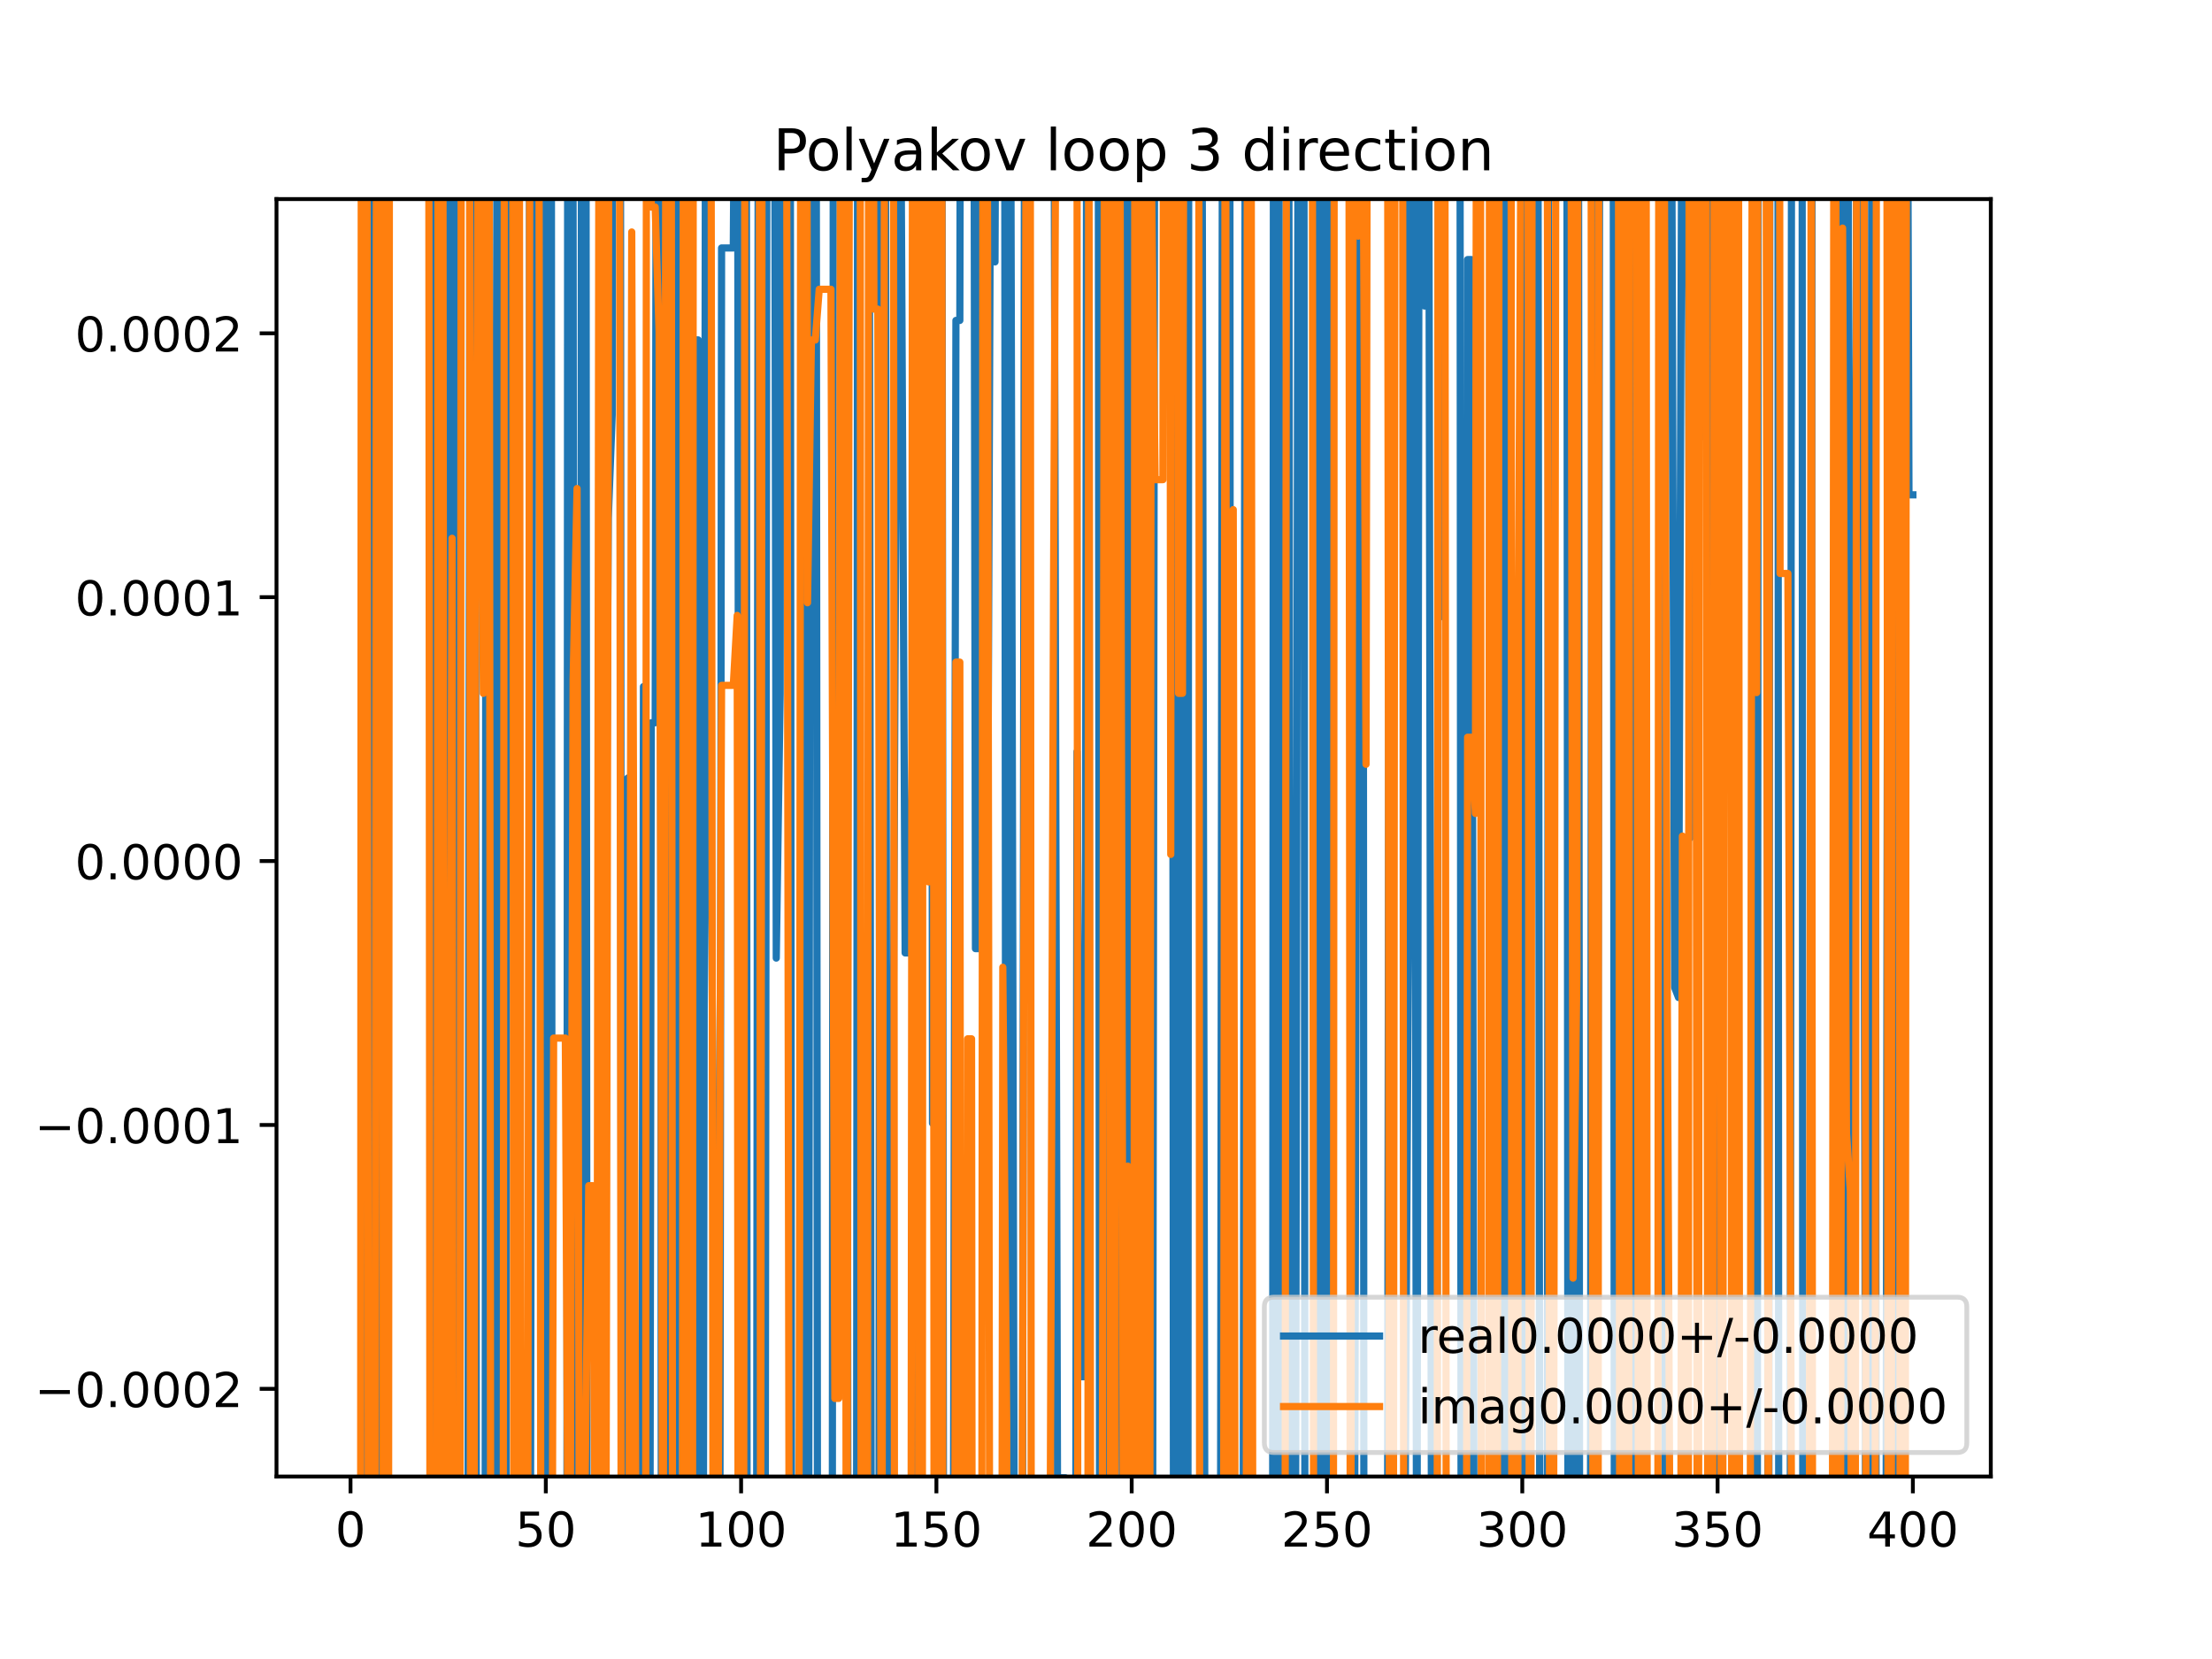 <?xml version="1.0" encoding="utf-8" standalone="no"?>
<!DOCTYPE svg PUBLIC "-//W3C//DTD SVG 1.1//EN"
  "http://www.w3.org/Graphics/SVG/1.1/DTD/svg11.dtd">
<!-- Created with matplotlib (https://matplotlib.org/) -->
<svg height="345.6pt" version="1.1" viewBox="0 0 460.8 345.6" width="460.8pt" xmlns="http://www.w3.org/2000/svg" xmlns:xlink="http://www.w3.org/1999/xlink">
 <defs>
  <style type="text/css">
*{stroke-linecap:butt;stroke-linejoin:round;}
  </style>
 </defs>
 <g id="figure_1">
  <g id="patch_1">
   <path d="M 0 345.6 
L 460.8 345.6 
L 460.8 0 
L 0 0 
z
" style="fill:#ffffff;"/>
  </g>
  <g id="axes_1">
   <g id="patch_2">
    <path d="M 57.6 307.584 
L 414.72 307.584 
L 414.72 41.472 
L 57.6 41.472 
z
" style="fill:#ffffff;"/>
   </g>
   <g id="matplotlib.axis_1">
    <g id="xtick_1">
     <g id="line2d_1">
      <defs>
       <path d="M 0 0 
L 0 3.5 
" id="mcb7c17e2c5" style="stroke:#000000;stroke-width:0.8;"/>
      </defs>
      <g>
       <use style="stroke:#000000;stroke-width:0.8;" x="73.019" xlink:href="#mcb7c17e2c5" y="307.584"/>
      </g>
     </g>
     <g id="text_1">
      <!-- 0 -->
      <defs>
       <path d="M 31.781 66.406 
Q 24.172 66.406 20.328 58.906 
Q 16.5 51.422 16.5 36.375 
Q 16.5 21.391 20.328 13.891 
Q 24.172 6.391 31.781 6.391 
Q 39.453 6.391 43.281 13.891 
Q 47.125 21.391 47.125 36.375 
Q 47.125 51.422 43.281 58.906 
Q 39.453 66.406 31.781 66.406 
z
M 31.781 74.219 
Q 44.047 74.219 50.516 64.516 
Q 56.984 54.828 56.984 36.375 
Q 56.984 17.969 50.516 8.266 
Q 44.047 -1.422 31.781 -1.422 
Q 19.531 -1.422 13.062 8.266 
Q 6.594 17.969 6.594 36.375 
Q 6.594 54.828 13.062 64.516 
Q 19.531 74.219 31.781 74.219 
z
" id="DejaVuSans-48"/>
      </defs>
      <g transform="translate(69.838 322.182)scale(0.1 -0.1)">
       <use xlink:href="#DejaVuSans-48"/>
      </g>
     </g>
    </g>
    <g id="xtick_2">
     <g id="line2d_2">
      <g>
       <use style="stroke:#000000;stroke-width:0.8;" x="113.703" xlink:href="#mcb7c17e2c5" y="307.584"/>
      </g>
     </g>
     <g id="text_2">
      <!-- 50 -->
      <defs>
       <path d="M 10.797 72.906 
L 49.516 72.906 
L 49.516 64.594 
L 19.828 64.594 
L 19.828 46.734 
Q 21.969 47.469 24.109 47.828 
Q 26.266 48.188 28.422 48.188 
Q 40.625 48.188 47.75 41.5 
Q 54.891 34.812 54.891 23.391 
Q 54.891 11.625 47.562 5.094 
Q 40.234 -1.422 26.906 -1.422 
Q 22.312 -1.422 17.547 -0.641 
Q 12.797 0.141 7.719 1.703 
L 7.719 11.625 
Q 12.109 9.234 16.797 8.062 
Q 21.484 6.891 26.703 6.891 
Q 35.156 6.891 40.078 11.328 
Q 45.016 15.766 45.016 23.391 
Q 45.016 31 40.078 35.438 
Q 35.156 39.891 26.703 39.891 
Q 22.75 39.891 18.812 39.016 
Q 14.891 38.141 10.797 36.281 
z
" id="DejaVuSans-53"/>
      </defs>
      <g transform="translate(107.34 322.182)scale(0.1 -0.1)">
       <use xlink:href="#DejaVuSans-53"/>
       <use x="63.623" xlink:href="#DejaVuSans-48"/>
      </g>
     </g>
    </g>
    <g id="xtick_3">
     <g id="line2d_3">
      <g>
       <use style="stroke:#000000;stroke-width:0.8;" x="154.386" xlink:href="#mcb7c17e2c5" y="307.584"/>
      </g>
     </g>
     <g id="text_3">
      <!-- 100 -->
      <defs>
       <path d="M 12.406 8.297 
L 28.516 8.297 
L 28.516 63.922 
L 10.984 60.406 
L 10.984 69.391 
L 28.422 72.906 
L 38.281 72.906 
L 38.281 8.297 
L 54.391 8.297 
L 54.391 0 
L 12.406 0 
z
" id="DejaVuSans-49"/>
      </defs>
      <g transform="translate(144.842 322.182)scale(0.1 -0.1)">
       <use xlink:href="#DejaVuSans-49"/>
       <use x="63.623" xlink:href="#DejaVuSans-48"/>
       <use x="127.246" xlink:href="#DejaVuSans-48"/>
      </g>
     </g>
    </g>
    <g id="xtick_4">
     <g id="line2d_4">
      <g>
       <use style="stroke:#000000;stroke-width:0.8;" x="195.07" xlink:href="#mcb7c17e2c5" y="307.584"/>
      </g>
     </g>
     <g id="text_4">
      <!-- 150 -->
      <g transform="translate(185.526 322.182)scale(0.1 -0.1)">
       <use xlink:href="#DejaVuSans-49"/>
       <use x="63.623" xlink:href="#DejaVuSans-53"/>
       <use x="127.246" xlink:href="#DejaVuSans-48"/>
      </g>
     </g>
    </g>
    <g id="xtick_5">
     <g id="line2d_5">
      <g>
       <use style="stroke:#000000;stroke-width:0.8;" x="235.753" xlink:href="#mcb7c17e2c5" y="307.584"/>
      </g>
     </g>
     <g id="text_5">
      <!-- 200 -->
      <defs>
       <path d="M 19.188 8.297 
L 53.609 8.297 
L 53.609 0 
L 7.328 0 
L 7.328 8.297 
Q 12.938 14.109 22.625 23.891 
Q 32.328 33.688 34.812 36.531 
Q 39.547 41.844 41.422 45.531 
Q 43.312 49.219 43.312 52.781 
Q 43.312 58.594 39.234 62.25 
Q 35.156 65.922 28.609 65.922 
Q 23.969 65.922 18.812 64.312 
Q 13.672 62.703 7.812 59.422 
L 7.812 69.391 
Q 13.766 71.781 18.938 73 
Q 24.125 74.219 28.422 74.219 
Q 39.75 74.219 46.484 68.547 
Q 53.219 62.891 53.219 53.422 
Q 53.219 48.922 51.531 44.891 
Q 49.859 40.875 45.406 35.406 
Q 44.188 33.984 37.641 27.219 
Q 31.109 20.453 19.188 8.297 
z
" id="DejaVuSans-50"/>
      </defs>
      <g transform="translate(226.209 322.182)scale(0.1 -0.1)">
       <use xlink:href="#DejaVuSans-50"/>
       <use x="63.623" xlink:href="#DejaVuSans-48"/>
       <use x="127.246" xlink:href="#DejaVuSans-48"/>
      </g>
     </g>
    </g>
    <g id="xtick_6">
     <g id="line2d_6">
      <g>
       <use style="stroke:#000000;stroke-width:0.8;" x="276.437" xlink:href="#mcb7c17e2c5" y="307.584"/>
      </g>
     </g>
     <g id="text_6">
      <!-- 250 -->
      <g transform="translate(266.893 322.182)scale(0.1 -0.1)">
       <use xlink:href="#DejaVuSans-50"/>
       <use x="63.623" xlink:href="#DejaVuSans-53"/>
       <use x="127.246" xlink:href="#DejaVuSans-48"/>
      </g>
     </g>
    </g>
    <g id="xtick_7">
     <g id="line2d_7">
      <g>
       <use style="stroke:#000000;stroke-width:0.8;" x="317.12" xlink:href="#mcb7c17e2c5" y="307.584"/>
      </g>
     </g>
     <g id="text_7">
      <!-- 300 -->
      <defs>
       <path d="M 40.578 39.312 
Q 47.656 37.797 51.625 33 
Q 55.609 28.219 55.609 21.188 
Q 55.609 10.406 48.188 4.484 
Q 40.766 -1.422 27.094 -1.422 
Q 22.516 -1.422 17.656 -0.516 
Q 12.797 0.391 7.625 2.203 
L 7.625 11.719 
Q 11.719 9.328 16.594 8.109 
Q 21.484 6.891 26.812 6.891 
Q 36.078 6.891 40.938 10.547 
Q 45.797 14.203 45.797 21.188 
Q 45.797 27.641 41.281 31.266 
Q 36.766 34.906 28.719 34.906 
L 20.219 34.906 
L 20.219 43.016 
L 29.109 43.016 
Q 36.375 43.016 40.234 45.922 
Q 44.094 48.828 44.094 54.297 
Q 44.094 59.906 40.109 62.906 
Q 36.141 65.922 28.719 65.922 
Q 24.656 65.922 20.016 65.031 
Q 15.375 64.156 9.812 62.312 
L 9.812 71.094 
Q 15.438 72.656 20.344 73.438 
Q 25.25 74.219 29.594 74.219 
Q 40.828 74.219 47.359 69.109 
Q 53.906 64.016 53.906 55.328 
Q 53.906 49.266 50.438 45.094 
Q 46.969 40.922 40.578 39.312 
z
" id="DejaVuSans-51"/>
      </defs>
      <g transform="translate(307.576 322.182)scale(0.1 -0.1)">
       <use xlink:href="#DejaVuSans-51"/>
       <use x="63.623" xlink:href="#DejaVuSans-48"/>
       <use x="127.246" xlink:href="#DejaVuSans-48"/>
      </g>
     </g>
    </g>
    <g id="xtick_8">
     <g id="line2d_8">
      <g>
       <use style="stroke:#000000;stroke-width:0.8;" x="357.804" xlink:href="#mcb7c17e2c5" y="307.584"/>
      </g>
     </g>
     <g id="text_8">
      <!-- 350 -->
      <g transform="translate(348.26 322.182)scale(0.1 -0.1)">
       <use xlink:href="#DejaVuSans-51"/>
       <use x="63.623" xlink:href="#DejaVuSans-53"/>
       <use x="127.246" xlink:href="#DejaVuSans-48"/>
      </g>
     </g>
    </g>
    <g id="xtick_9">
     <g id="line2d_9">
      <g>
       <use style="stroke:#000000;stroke-width:0.8;" x="398.487" xlink:href="#mcb7c17e2c5" y="307.584"/>
      </g>
     </g>
     <g id="text_9">
      <!-- 400 -->
      <defs>
       <path d="M 37.797 64.312 
L 12.891 25.391 
L 37.797 25.391 
z
M 35.203 72.906 
L 47.609 72.906 
L 47.609 25.391 
L 58.016 25.391 
L 58.016 17.188 
L 47.609 17.188 
L 47.609 0 
L 37.797 0 
L 37.797 17.188 
L 4.891 17.188 
L 4.891 26.703 
z
" id="DejaVuSans-52"/>
      </defs>
      <g transform="translate(388.944 322.182)scale(0.1 -0.1)">
       <use xlink:href="#DejaVuSans-52"/>
       <use x="63.623" xlink:href="#DejaVuSans-48"/>
       <use x="127.246" xlink:href="#DejaVuSans-48"/>
      </g>
     </g>
    </g>
   </g>
   <g id="matplotlib.axis_2">
    <g id="ytick_1">
     <g id="line2d_10">
      <defs>
       <path d="M 0 0 
L -3.5 0 
" id="m28ebd7d893" style="stroke:#000000;stroke-width:0.8;"/>
      </defs>
      <g>
       <use style="stroke:#000000;stroke-width:0.8;" x="57.6" xlink:href="#m28ebd7d893" y="289.321"/>
      </g>
     </g>
     <g id="text_10">
      <!-- −0.0002 -->
      <defs>
       <path d="M 10.594 35.5 
L 73.188 35.5 
L 73.188 27.203 
L 10.594 27.203 
z
" id="DejaVuSans-8722"/>
       <path d="M 10.688 12.406 
L 21 12.406 
L 21 0 
L 10.688 0 
z
" id="DejaVuSans-46"/>
      </defs>
      <g transform="translate(7.23 293.12)scale(0.1 -0.1)">
       <use xlink:href="#DejaVuSans-8722"/>
       <use x="83.789" xlink:href="#DejaVuSans-48"/>
       <use x="147.412" xlink:href="#DejaVuSans-46"/>
       <use x="179.199" xlink:href="#DejaVuSans-48"/>
       <use x="242.822" xlink:href="#DejaVuSans-48"/>
       <use x="306.445" xlink:href="#DejaVuSans-48"/>
       <use x="370.068" xlink:href="#DejaVuSans-50"/>
      </g>
     </g>
    </g>
    <g id="ytick_2">
     <g id="line2d_11">
      <g>
       <use style="stroke:#000000;stroke-width:0.8;" x="57.6" xlink:href="#m28ebd7d893" y="234.348"/>
      </g>
     </g>
     <g id="text_11">
      <!-- −0.0001 -->
      <g transform="translate(7.23 238.147)scale(0.1 -0.1)">
       <use xlink:href="#DejaVuSans-8722"/>
       <use x="83.789" xlink:href="#DejaVuSans-48"/>
       <use x="147.412" xlink:href="#DejaVuSans-46"/>
       <use x="179.199" xlink:href="#DejaVuSans-48"/>
       <use x="242.822" xlink:href="#DejaVuSans-48"/>
       <use x="306.445" xlink:href="#DejaVuSans-48"/>
       <use x="370.068" xlink:href="#DejaVuSans-49"/>
      </g>
     </g>
    </g>
    <g id="ytick_3">
     <g id="line2d_12">
      <g>
       <use style="stroke:#000000;stroke-width:0.8;" x="57.6" xlink:href="#m28ebd7d893" y="179.375"/>
      </g>
     </g>
     <g id="text_12">
      <!-- 0.0000 -->
      <g transform="translate(15.609 183.174)scale(0.1 -0.1)">
       <use xlink:href="#DejaVuSans-48"/>
       <use x="63.623" xlink:href="#DejaVuSans-46"/>
       <use x="95.41" xlink:href="#DejaVuSans-48"/>
       <use x="159.033" xlink:href="#DejaVuSans-48"/>
       <use x="222.656" xlink:href="#DejaVuSans-48"/>
       <use x="286.279" xlink:href="#DejaVuSans-48"/>
      </g>
     </g>
    </g>
    <g id="ytick_4">
     <g id="line2d_13">
      <g>
       <use style="stroke:#000000;stroke-width:0.8;" x="57.6" xlink:href="#m28ebd7d893" y="124.402"/>
      </g>
     </g>
     <g id="text_13">
      <!-- 0.0001 -->
      <g transform="translate(15.609 128.201)scale(0.1 -0.1)">
       <use xlink:href="#DejaVuSans-48"/>
       <use x="63.623" xlink:href="#DejaVuSans-46"/>
       <use x="95.41" xlink:href="#DejaVuSans-48"/>
       <use x="159.033" xlink:href="#DejaVuSans-48"/>
       <use x="222.656" xlink:href="#DejaVuSans-48"/>
       <use x="286.279" xlink:href="#DejaVuSans-49"/>
      </g>
     </g>
    </g>
    <g id="ytick_5">
     <g id="line2d_14">
      <g>
       <use style="stroke:#000000;stroke-width:0.8;" x="57.6" xlink:href="#m28ebd7d893" y="69.429"/>
      </g>
     </g>
     <g id="text_14">
      <!-- 0.0002 -->
      <g transform="translate(15.609 73.228)scale(0.1 -0.1)">
       <use xlink:href="#DejaVuSans-48"/>
       <use x="63.623" xlink:href="#DejaVuSans-46"/>
       <use x="95.41" xlink:href="#DejaVuSans-48"/>
       <use x="159.033" xlink:href="#DejaVuSans-48"/>
       <use x="222.656" xlink:href="#DejaVuSans-48"/>
       <use x="286.279" xlink:href="#DejaVuSans-50"/>
      </g>
     </g>
    </g>
   </g>
   <g id="line2d_15">
    <path clip-path="url(#paee87c730c)" d="M 75.273 346.6 
L 75.46 82.138 
L 75.7 -1 
M 76.471 -1 
L 76.816 346.6 
M 77.194 346.6 
L 77.33 -1 
M 79.129 -1 
L 79.324 346.6 
M 89.82 346.6 
L 90.106 14.632 
L 90.36 346.6 
M 91.7 346.6 
L 91.733 315.006 
L 92.547 272.577 
L 93.361 272.577 
L 93.563 -1 
M 94.748 -1 
L 94.989 346.6 
M 97.448 346.6 
L 97.949 -1 
M 98.849 -1 
L 99.057 68.579 
L 99.244 346.6 
M 101.052 346.6 
L 101.27 -1 
M 101.869 -1 
L 102.224 346.6 
M 102.688 346.6 
L 103.125 247.68 
L 103.564 -1 
M 104.06 -1 
L 104.26 346.6 
M 105.42 346.6 
L 105.566 159.756 
L 105.994 -1 
M 106.907 -1 
L 107.193 77.86 
L 108.007 33.619 
L 108.108 -1 
M 110.272 -1 
L 110.446 346.6 
M 110.456 346.6 
L 111.109 -1 
M 113.106 -1 
L 113.547 346.6 
M 113.79 346.6 
L 114.038 -1 
M 114.852 -1 
L 115.026 346.6 
M 118.088 346.6 
L 118.27 -1 
M 119.328 -1 
L 119.398 55.633 
L 119.642 346.6 
M 120.788 346.6 
L 121.159 -1 
M 122.066 -1 
L 122.297 346.6 
M 125.597 346.6 
L 125.908 249.486 
L 126.721 107.963 
L 127.535 86.424 
L 127.662 -1 
M 129.246 -1 
L 129.466 346.6 
M 130.638 346.6 
L 130.79 162.073 
L 131.603 176.829 
L 131.984 346.6 
M 133.627 346.6 
L 134.044 143.026 
L 134.353 346.6 
M 135.37 346.6 
L 135.672 150.565 
L 136.485 150.565 
L 136.734 -1 
M 137.539 -1 
L 137.782 346.6 
M 138.598 346.6 
L 138.926 24.85 
L 139.74 24.85 
L 140.2 346.6 
M 140.744 346.6 
L 141.011 -1 
M 142.477 -1 
L 142.699 346.6 
M 144.338 346.6 
L 144.622 70.809 
L 145.436 70.809 
L 145.932 346.6 
M 146.498 346.6 
L 146.988 -1 
M 147.271 -1 
L 147.877 153.822 
L 148.69 242.908 
L 148.88 346.6 
M 149.94 346.6 
L 150.318 51.656 
L 152.759 51.656 
L 153.112 -1 
M 153.647 -1 
L 154.025 346.6 
M 154.6 346.6 
L 154.824 -1 
M 155.477 -1 
L 155.642 346.6 
M 157.588 346.6 
L 157.976 -1 
M 158.845 -1 
L 159.169 346.6 
M 159.388 346.6 
L 159.781 -1 
M 161.36 -1 
L 161.709 199.589 
L 162.523 144.533 
L 162.657 -1 
M 164.621 -1 
L 164.902 346.6 
M 166.862 346.6 
L 167.16 -1 
M 167.678 -1 
L 168.01 346.6 
M 168.446 346.6 
L 168.808 -1 
M 170.025 -1 
L 170.313 346.6 
M 173.374 346.6 
L 173.602 -1 
M 176.358 -1 
L 176.65 346.6 
M 178.422 346.6 
L 178.669 -1 
M 181.048 -1 
L 181.52 346.6 
M 183.109 346.6 
L 183.31 -1 
M 184.441 -1 
L 184.822 346.6 
M 185.931 346.6 
L 186.119 211.583 
L 186.933 37.403 
L 187.747 37.403 
L 188.56 198.51 
L 189.374 198.51 
L 190.188 149.464 
L 190.422 346.6 
M 191.36 346.6 
L 191.616 -1 
M 194.005 -1 
L 194.256 233.993 
L 195.079 -1 
M 196.21 -1 
L 196.574 346.6 
M 198.564 346.6 
L 199.138 66.752 
L 199.952 66.752 
L 200.093 -1 
M 202.88 -1 
L 203.206 197.617 
L 204.02 197.617 
L 204.284 -1 
M 205.374 -1 
L 205.647 207.564 
L 206.458 -1 
M 206.473 -1 
L 207.275 54.559 
L 207.497 -1 
M 209.286 -1 
L 209.574 346.6 
M 209.988 346.6 
L 210.529 6.101 
L 211.333 346.6 
M 212.976 346.6 
L 213.452 -1 
M 219.536 -1 
L 220.293 307.853 
L 221.921 307.853 
L 222.011 346.6 
M 224.054 346.6 
L 224.362 156.584 
L 225.175 286.807 
L 225.989 286.807 
L 226.39 -1 
M 228.775 -1 
L 229.086 346.6 
M 230.203 346.6 
L 230.618 -1 
M 232.12 -1 
L 232.498 141.766 
L 233.312 141.766 
L 233.868 346.6 
M 234.198 346.6 
L 234.461 -1 
M 235.488 -1 
L 235.753 303.527 
L 236.567 149.612 
L 236.874 -1 
M 237.642 -1 
L 238.009 346.6 
M 240.088 346.6 
L 240.551 -1 
M 244.224 -1 
L 244.471 346.6 
M 245.102 346.6 
L 245.517 5.808 
L 246.331 5.808 
L 246.634 346.6 
M 247.455 346.6 
L 247.643 -1 
M 250.387 -1 
L 250.399 8.045 
L 251.041 346.6 
M 254.231 346.6 
L 254.674 -1 
M 256.188 -1 
L 256.391 346.6 
M 258.941 346.6 
L 259.422 -1 
M 260.516 -1 
L 260.737 346.6 
M 265.103 346.6 
L 265.29 -1 
M 266.445 -1 
L 266.639 346.6 
M 267.579 346.6 
L 268.104 -1 
M 268.456 -1 
L 268.874 346.6 
M 269.781 346.6 
L 269.927 302.938 
L 270.439 -1 
M 271.624 -1 
L 271.847 346.6 
M 274.135 346.6 
L 274.472 -1 
M 275.12 -1 
L 275.431 346.6 
M 275.772 346.6 
L 276.012 -1 
M 276.885 -1 
L 277.139 346.6 
M 277.387 346.6 
L 277.696 -1 
M 281.652 -1 
L 282.131 346.6 
M 282.134 346.6 
L 282.986 -1 
M 283.948 -1 
L 284.133 346.6 
M 289.024 346.6 
L 289.455 29 
L 290.269 29 
L 290.334 -1 
M 292.324 -1 
L 292.71 314.355 
L 293.524 175.042 
L 293.991 -1 
M 294.551 -1 
L 295.121 346.6 
M 295.176 346.6 
L 295.653 -1 
M 296.598 -1 
L 296.778 63.754 
L 297.566 -1 
M 297.596 -1 
L 298.246 346.6 
M 299.309 346.6 
L 299.675 -1 
M 300.622 -1 
L 300.847 128.624 
L 300.972 -1 
M 304.138 -1 
L 304.39 346.6 
M 305.495 346.6 
L 305.729 54.073 
L 306.543 54.073 
L 307.109 346.6 
M 310.416 346.6 
L 310.611 32.833 
L 310.955 346.6 
M 312.634 346.6 
L 312.974 -1 
M 313.918 -1 
L 314.147 346.6 
M 316.602 346.6 
L 317.12 25.373 
L 317.792 346.6 
M 318.104 346.6 
L 318.748 90.292 
L 319.561 6.636 
L 320.375 6.636 
L 320.783 346.6 
M 322.311 346.6 
L 322.628 -1 
M 326.405 -1 
L 326.648 346.6 
M 327.992 346.6 
L 328.222 -1 
M 328.823 -1 
L 329.071 346.6 
M 331.295 346.6 
L 331.663 -1 
M 331.921 -1 
L 332.476 346.6 
M 332.691 346.6 
L 333.284 -1 
M 336.051 -1 
L 336.315 346.6 
M 337.055 346.6 
L 337.378 -1 
M 339.566 -1 
L 339.866 346.6 
M 341.121 346.6 
L 341.352 -1 
M 341.809 -1 
L 342.168 346.6 
M 346.838 346.6 
L 346.985 -1 
M 348.167 -1 
L 348.853 205.699 
L 349.667 207.8 
L 350.436 -1 
M 351.508 -1 
L 352.108 174.534 
L 352.591 -1 
M 355.183 -1 
L 355.363 91.297 
L 355.662 -1 
M 356.278 -1 
L 356.5 346.6 
M 358.204 346.6 
L 358.605 -1 
M 360.721 -1 
L 360.929 346.6 
M 364.736 346.6 
L 365.127 47.641 
L 365.597 346.6 
M 366.072 346.6 
L 366.281 -1 
M 368.077 -1 
L 368.303 346.6 
M 368.466 346.6 
L 368.709 -1 
M 370.372 -1 
L 370.552 346.6 
M 372.917 346.6 
L 373.229 -1 
M 375.409 -1 
L 375.565 346.6 
M 377.072 346.6 
L 377.332 201.25 
L 377.517 -1 
M 382.129 -1 
L 382.214 54.334 
L 382.317 -1 
M 383.322 -1 
L 383.592 346.6 
M 384.11 346.6 
L 384.4 -1 
M 384.994 -1 
L 385.38 346.6 
M 385.696 346.6 
L 386.282 140.234 
L 386.981 -1 
M 387.959 -1 
L 388.693 346.6 
M 389.553 346.6 
L 389.938 -1 
M 390.605 -1 
L 390.843 346.6 
M 392.872 346.6 
L 393.385 -1 
M 394.771 -1 
L 394.995 346.6 
M 395.492 346.6 
L 395.736 -1 
M 397.347 -1 
L 397.674 103.089 
L 398.487 103.089 
L 398.487 103.089 
" style="fill:none;stroke:#1f77b4;stroke-linecap:square;stroke-width:1.5;"/>
   </g>
   <g id="line2d_16">
    <path clip-path="url(#paee87c730c)" d="M 75.119 346.6 
L 75.268 -1 
M 76.434 -1 
L 76.749 346.6 
M 78.091 346.6 
L 78.455 -1 
M 79.593 -1 
L 79.78 346.6 
M 80.934 346.6 
L 81.131 -1 
M 89.307 -1 
L 89.586 346.6 
M 91.017 346.6 
L 91.282 -1 
M 92.249 -1 
L 92.547 339.803 
L 93.361 339.803 
L 94.174 112.139 
L 94.401 346.6 
M 95.804 346.6 
L 96.099 -1 
M 97.813 -1 
L 98.032 346.6 
M 98.736 346.6 
L 99.057 128.413 
L 99.8 -1 
M 99.933 -1 
L 100.684 144.442 
L 100.895 -1 
M 101.896 -1 
L 102.23 346.6 
M 104.818 346.6 
L 105.074 -1 
M 106.82 -1 
L 107.042 346.6 
M 107.462 346.6 
L 107.855 -1 
M 108.165 -1 
L 108.575 346.6 
M 109.908 346.6 
L 110.393 -1 
M 112.255 -1 
L 112.688 346.6 
M 115.007 346.6 
L 115.33 216.255 
L 117.771 216.255 
L 118.419 346.6 
M 118.699 346.6 
L 119.398 141.488 
L 120.212 101.773 
L 120.713 346.6 
M 121.692 346.6 
L 121.839 312.813 
L 122.653 247.002 
L 123.467 247.002 
L 124.116 346.6 
M 124.315 346.6 
L 124.794 -1 
M 125.346 -1 
L 125.749 346.6 
M 126.192 346.6 
L 126.879 -1 
M 129.035 -1 
L 129.421 346.6 
M 130.963 346.6 
L 131.603 48.328 
L 132.417 308.199 
L 133.231 308.199 
L 133.262 346.6 
M 134.502 346.6 
L 134.667 -1 
M 135.591 -1 
L 135.672 43.132 
L 136.485 43.132 
L 137.299 69.053 
L 138.08 346.6 
M 138.133 346.6 
L 138.746 -1 
M 139.825 -1 
L 140.114 346.6 
M 141.351 346.6 
L 141.367 336.032 
L 142.181 336.032 
L 142.357 -1 
M 143.39 -1 
L 143.502 346.6 
M 144.257 346.6 
L 144.423 -1 
M 148.103 -1 
L 148.565 346.6 
M 149.47 346.6 
L 149.504 342.456 
L 150.318 142.779 
L 152.759 142.779 
L 153.572 128.209 
L 153.775 346.6 
M 154.908 346.6 
L 155.182 -1 
M 158.161 -1 
L 158.454 344.393 
L 158.774 -1 
M 163.835 -1 
L 164.42 346.6 
M 166.365 346.6 
L 166.591 252.382 
L 166.811 -1 
M 168.092 -1 
L 168.219 125.559 
L 169.032 70.831 
L 169.846 70.831 
L 170.66 60.261 
L 173.101 60.261 
L 173.914 291.317 
L 174.728 291.317 
L 175.097 -1 
M 175.919 -1 
L 176.291 346.6 
M 176.445 346.6 
L 176.966 -1 
M 179.191 -1 
L 179.398 346.6 
M 180.693 346.6 
L 180.956 -1 
M 181.929 -1 
L 182.051 64.392 
L 182.865 64.392 
L 183.624 346.6 
M 183.713 346.6 
L 184.3 -1 
M 186.122 -1 
L 186.349 346.6 
M 189.778 346.6 
L 190.114 -1 
M 191.171 -1 
L 191.386 346.6 
M 192.136 346.6 
L 192.296 -1 
M 193.276 -1 
L 193.442 183.718 
L 193.744 -1 
M 194.413 -1 
L 194.588 346.6 
M 195.496 346.6 
L 195.651 -1 
M 196.196 -1 
L 196.403 346.6 
M 198.896 346.6 
L 199.138 137.935 
L 199.952 137.935 
L 200.154 346.6 
M 201.44 346.6 
L 201.579 216.405 
L 202.393 216.405 
L 202.527 346.6 
M 204.518 346.6 
L 204.782 -1 
M 205.648 -1 
L 206.185 346.6 
M 208.713 346.6 
L 208.902 201.501 
L 209.716 296.299 
L 209.764 346.6 
M 211.307 346.6 
L 211.343 309.981 
L 212.97 309.981 
L 213.784 13.943 
L 214.057 -1 
M 214.617 -1 
L 214.837 346.6 
M 217.824 346.6 
L 217.852 313.586 
L 218.614 346.6 
M 218.674 346.6 
L 219.48 120.515 
L 220.056 -1 
M 224.228 -1 
L 224.362 9.378 
L 224.526 346.6 
M 226.627 346.6 
L 226.793 -1 
M 226.826 -1 
L 227.213 346.6 
M 229.601 346.6 
L 230.092 -1 
M 231.182 -1 
L 231.33 346.6 
M 232.272 346.6 
L 232.498 25.157 
L 233.312 25.157 
L 234.069 346.6 
M 234.278 346.6 
L 234.939 242.923 
L 235.03 346.6 
M 236.217 346.6 
L 236.412 -1 
M 236.696 -1 
L 236.858 346.6 
M 237.851 346.6 
L 237.997 -1 
M 238.488 -1 
L 238.705 346.6 
M 239.503 346.6 
L 239.822 33.643 
L 240.635 99.923 
L 242.263 99.923 
L 242.39 -1 
M 243.689 -1 
L 243.89 177.988 
L 244.031 -1 
M 245.398 -1 
L 245.517 144.43 
L 246.331 144.43 
L 246.627 -1 
M 249.73 -1 
L 249.915 346.6 
M 251.181 346.6 
L 251.213 308.808 
L 252.84 308.808 
L 253.035 346.6 
M 254.89 346.6 
L 255.224 -1 
M 255.33 -1 
L 255.614 346.6 
M 256.672 346.6 
L 256.909 106.164 
L 257.323 346.6 
M 259.612 346.6 
L 259.859 -1 
M 260.622 -1 
L 260.977 330.604 
L 261.791 330.604 
L 261.856 346.6 
M 267.696 346.6 
L 268.004 -1 
M 273.377 -1 
L 273.666 346.6 
M 277.77 346.6 
L 277.945 -1 
M 281 -1 
L 281.293 346.6 
M 281.369 346.6 
L 281.943 -1 
M 282.698 -1 
L 282.946 49.19 
L 283.555 -1 
M 283.837 -1 
L 284.573 159.214 
L 284.844 -1 
M 289.042 -1 
L 289.455 331.536 
L 290.269 331.536 
L 290.623 -1 
M 292.187 -1 
L 292.42 346.6 
M 297.543 346.6 
L 297.592 311.246 
L 297.679 346.6 
M 299.386 346.6 
L 299.582 -1 
M 300.983 -1 
L 301.288 346.6 
M 305.476 346.6 
L 305.729 153.583 
L 306.543 153.583 
L 307.356 169.457 
L 307.582 -1 
M 308.411 -1 
L 308.601 346.6 
M 310.128 346.6 
L 310.293 -1 
M 311.007 -1 
L 311.212 346.6 
M 311.898 346.6 
L 312.321 -1 
M 314.787 -1 
L 314.946 346.6 
M 316.18 346.6 
L 316.307 127.248 
L 317.004 -1 
M 318.309 -1 
L 318.584 346.6 
M 318.908 346.6 
L 319.179 -1 
M 322.285 -1 
L 322.816 319.277 
L 323.63 335.116 
L 324.143 -1 
M 327.242 -1 
L 327.698 266.255 
L 328.512 201.582 
L 328.713 -1 
M 331.419 -1 
L 331.874 346.6 
M 332.917 346.6 
L 333.059 -1 
M 337.137 -1 
L 337.432 346.6 
M 337.49 346.6 
L 337.768 -1 
M 338.701 -1 
L 338.933 346.6 
M 339.259 346.6 
L 339.51 -1 
M 340.91 -1 
L 341.351 346.6 
M 341.618 346.6 
L 341.835 -1 
M 342.909 -1 
L 343.149 346.6 
M 345.349 346.6 
L 345.564 -1 
M 346.6 -1 
L 347.226 184.473 
L 347.986 346.6 
M 350.081 346.6 
L 350.481 174.167 
L 350.632 346.6 
M 351.703 346.6 
L 351.89 -1 
M 353.204 -1 
L 353.573 346.6 
M 353.834 346.6 
L 354.056 -1 
M 355.398 -1 
L 355.788 346.6 
M 356.782 346.6 
L 356.99 227.327 
L 357.102 -1 
M 358.398 -1 
L 358.542 346.6 
M 358.85 346.6 
L 359.297 -1 
M 360.409 -1 
L 360.778 346.6 
M 361.269 346.6 
L 361.546 -1 
M 362.156 -1 
L 362.399 346.6 
M 364.58 346.6 
L 365.04 -1 
M 365.381 -1 
L 365.94 144.279 
L 366.263 -1 
M 367.883 -1 
L 368.379 346.6 
M 368.383 346.6 
L 368.647 -1 
M 370.706 -1 
L 370.822 119.46 
L 372.45 119.46 
L 373.319 346.6 
M 376.897 346.6 
L 377.332 -0.653 
L 377.601 346.6 
M 381.711 346.6 
L 382.039 -1 
M 382.409 -1 
L 382.776 346.6 
M 383.388 346.6 
L 383.841 47.518 
L 384.655 235.962 
L 385.469 248.082 
L 385.732 346.6 
M 386.473 346.6 
L 386.796 -1 
M 388.313 -1 
L 388.723 326.752 
L 389.537 326.752 
L 389.586 346.6 
M 390.613 346.6 
L 390.909 -1 
M 393.063 -1 
L 393.333 346.6 
M 393.961 346.6 
L 394.315 -1 
M 395.588 -1 
L 395.852 346.6 
M 396.889 346.6 
L 397.151 -1 
L 397.151 -1 
" style="fill:none;stroke:#ff7f0e;stroke-linecap:square;stroke-width:1.5;"/>
   </g>
   <g id="patch_3">
    <path d="M 57.6 307.584 
L 57.6 41.472 
" style="fill:none;stroke:#000000;stroke-linecap:square;stroke-linejoin:miter;stroke-width:0.8;"/>
   </g>
   <g id="patch_4">
    <path d="M 414.72 307.584 
L 414.72 41.472 
" style="fill:none;stroke:#000000;stroke-linecap:square;stroke-linejoin:miter;stroke-width:0.8;"/>
   </g>
   <g id="patch_5">
    <path d="M 57.6 307.584 
L 414.72 307.584 
" style="fill:none;stroke:#000000;stroke-linecap:square;stroke-linejoin:miter;stroke-width:0.8;"/>
   </g>
   <g id="patch_6">
    <path d="M 57.6 41.472 
L 414.72 41.472 
" style="fill:none;stroke:#000000;stroke-linecap:square;stroke-linejoin:miter;stroke-width:0.8;"/>
   </g>
   <g id="text_15">
    <!-- Polyakov loop 3 direction -->
    <defs>
     <path d="M 19.672 64.797 
L 19.672 37.406 
L 32.078 37.406 
Q 38.969 37.406 42.719 40.969 
Q 46.484 44.531 46.484 51.125 
Q 46.484 57.672 42.719 61.234 
Q 38.969 64.797 32.078 64.797 
z
M 9.812 72.906 
L 32.078 72.906 
Q 44.344 72.906 50.609 67.359 
Q 56.891 61.812 56.891 51.125 
Q 56.891 40.328 50.609 34.812 
Q 44.344 29.297 32.078 29.297 
L 19.672 29.297 
L 19.672 0 
L 9.812 0 
z
" id="DejaVuSans-80"/>
     <path d="M 30.609 48.391 
Q 23.391 48.391 19.188 42.75 
Q 14.984 37.109 14.984 27.297 
Q 14.984 17.484 19.156 11.844 
Q 23.344 6.203 30.609 6.203 
Q 37.797 6.203 41.984 11.859 
Q 46.188 17.531 46.188 27.297 
Q 46.188 37.016 41.984 42.703 
Q 37.797 48.391 30.609 48.391 
z
M 30.609 56 
Q 42.328 56 49.016 48.375 
Q 55.719 40.766 55.719 27.297 
Q 55.719 13.875 49.016 6.219 
Q 42.328 -1.422 30.609 -1.422 
Q 18.844 -1.422 12.172 6.219 
Q 5.516 13.875 5.516 27.297 
Q 5.516 40.766 12.172 48.375 
Q 18.844 56 30.609 56 
z
" id="DejaVuSans-111"/>
     <path d="M 9.422 75.984 
L 18.406 75.984 
L 18.406 0 
L 9.422 0 
z
" id="DejaVuSans-108"/>
     <path d="M 32.172 -5.078 
Q 28.375 -14.844 24.75 -17.812 
Q 21.141 -20.797 15.094 -20.797 
L 7.906 -20.797 
L 7.906 -13.281 
L 13.188 -13.281 
Q 16.891 -13.281 18.938 -11.516 
Q 21 -9.766 23.484 -3.219 
L 25.094 0.875 
L 2.984 54.688 
L 12.5 54.688 
L 29.594 11.922 
L 46.688 54.688 
L 56.203 54.688 
z
" id="DejaVuSans-121"/>
     <path d="M 34.281 27.484 
Q 23.391 27.484 19.188 25 
Q 14.984 22.516 14.984 16.5 
Q 14.984 11.719 18.141 8.906 
Q 21.297 6.109 26.703 6.109 
Q 34.188 6.109 38.703 11.406 
Q 43.219 16.703 43.219 25.484 
L 43.219 27.484 
z
M 52.203 31.203 
L 52.203 0 
L 43.219 0 
L 43.219 8.297 
Q 40.141 3.328 35.547 0.953 
Q 30.953 -1.422 24.312 -1.422 
Q 15.922 -1.422 10.953 3.297 
Q 6 8.016 6 15.922 
Q 6 25.141 12.172 29.828 
Q 18.359 34.516 30.609 34.516 
L 43.219 34.516 
L 43.219 35.406 
Q 43.219 41.609 39.141 45 
Q 35.062 48.391 27.688 48.391 
Q 23 48.391 18.547 47.266 
Q 14.109 46.141 10.016 43.891 
L 10.016 52.203 
Q 14.938 54.109 19.578 55.047 
Q 24.219 56 28.609 56 
Q 40.484 56 46.344 49.844 
Q 52.203 43.703 52.203 31.203 
z
" id="DejaVuSans-97"/>
     <path d="M 9.078 75.984 
L 18.109 75.984 
L 18.109 31.109 
L 44.922 54.688 
L 56.391 54.688 
L 27.391 29.109 
L 57.625 0 
L 45.906 0 
L 18.109 26.703 
L 18.109 0 
L 9.078 0 
z
" id="DejaVuSans-107"/>
     <path d="M 2.984 54.688 
L 12.5 54.688 
L 29.594 8.797 
L 46.688 54.688 
L 56.203 54.688 
L 35.688 0 
L 23.484 0 
z
" id="DejaVuSans-118"/>
     <path id="DejaVuSans-32"/>
     <path d="M 18.109 8.203 
L 18.109 -20.797 
L 9.078 -20.797 
L 9.078 54.688 
L 18.109 54.688 
L 18.109 46.391 
Q 20.953 51.266 25.266 53.625 
Q 29.594 56 35.594 56 
Q 45.562 56 51.781 48.094 
Q 58.016 40.188 58.016 27.297 
Q 58.016 14.406 51.781 6.484 
Q 45.562 -1.422 35.594 -1.422 
Q 29.594 -1.422 25.266 0.953 
Q 20.953 3.328 18.109 8.203 
z
M 48.688 27.297 
Q 48.688 37.203 44.609 42.844 
Q 40.531 48.484 33.406 48.484 
Q 26.266 48.484 22.188 42.844 
Q 18.109 37.203 18.109 27.297 
Q 18.109 17.391 22.188 11.75 
Q 26.266 6.109 33.406 6.109 
Q 40.531 6.109 44.609 11.75 
Q 48.688 17.391 48.688 27.297 
z
" id="DejaVuSans-112"/>
     <path d="M 45.406 46.391 
L 45.406 75.984 
L 54.391 75.984 
L 54.391 0 
L 45.406 0 
L 45.406 8.203 
Q 42.578 3.328 38.25 0.953 
Q 33.938 -1.422 27.875 -1.422 
Q 17.969 -1.422 11.734 6.484 
Q 5.516 14.406 5.516 27.297 
Q 5.516 40.188 11.734 48.094 
Q 17.969 56 27.875 56 
Q 33.938 56 38.25 53.625 
Q 42.578 51.266 45.406 46.391 
z
M 14.797 27.297 
Q 14.797 17.391 18.875 11.75 
Q 22.953 6.109 30.078 6.109 
Q 37.203 6.109 41.297 11.75 
Q 45.406 17.391 45.406 27.297 
Q 45.406 37.203 41.297 42.844 
Q 37.203 48.484 30.078 48.484 
Q 22.953 48.484 18.875 42.844 
Q 14.797 37.203 14.797 27.297 
z
" id="DejaVuSans-100"/>
     <path d="M 9.422 54.688 
L 18.406 54.688 
L 18.406 0 
L 9.422 0 
z
M 9.422 75.984 
L 18.406 75.984 
L 18.406 64.594 
L 9.422 64.594 
z
" id="DejaVuSans-105"/>
     <path d="M 41.109 46.297 
Q 39.594 47.172 37.812 47.578 
Q 36.031 48 33.891 48 
Q 26.266 48 22.188 43.047 
Q 18.109 38.094 18.109 28.812 
L 18.109 0 
L 9.078 0 
L 9.078 54.688 
L 18.109 54.688 
L 18.109 46.188 
Q 20.953 51.172 25.484 53.578 
Q 30.031 56 36.531 56 
Q 37.453 56 38.578 55.875 
Q 39.703 55.766 41.062 55.516 
z
" id="DejaVuSans-114"/>
     <path d="M 56.203 29.594 
L 56.203 25.203 
L 14.891 25.203 
Q 15.484 15.922 20.484 11.062 
Q 25.484 6.203 34.422 6.203 
Q 39.594 6.203 44.453 7.469 
Q 49.312 8.734 54.109 11.281 
L 54.109 2.781 
Q 49.266 0.734 44.188 -0.344 
Q 39.109 -1.422 33.891 -1.422 
Q 20.797 -1.422 13.156 6.188 
Q 5.516 13.812 5.516 26.812 
Q 5.516 40.234 12.766 48.109 
Q 20.016 56 32.328 56 
Q 43.359 56 49.781 48.891 
Q 56.203 41.797 56.203 29.594 
z
M 47.219 32.234 
Q 47.125 39.594 43.094 43.984 
Q 39.062 48.391 32.422 48.391 
Q 24.906 48.391 20.391 44.141 
Q 15.875 39.891 15.188 32.172 
z
" id="DejaVuSans-101"/>
     <path d="M 48.781 52.594 
L 48.781 44.188 
Q 44.969 46.297 41.141 47.344 
Q 37.312 48.391 33.406 48.391 
Q 24.656 48.391 19.812 42.844 
Q 14.984 37.312 14.984 27.297 
Q 14.984 17.281 19.812 11.734 
Q 24.656 6.203 33.406 6.203 
Q 37.312 6.203 41.141 7.25 
Q 44.969 8.297 48.781 10.406 
L 48.781 2.094 
Q 45.016 0.344 40.984 -0.531 
Q 36.969 -1.422 32.422 -1.422 
Q 20.062 -1.422 12.781 6.344 
Q 5.516 14.109 5.516 27.297 
Q 5.516 40.672 12.859 48.328 
Q 20.219 56 33.016 56 
Q 37.156 56 41.109 55.141 
Q 45.062 54.297 48.781 52.594 
z
" id="DejaVuSans-99"/>
     <path d="M 18.312 70.219 
L 18.312 54.688 
L 36.812 54.688 
L 36.812 47.703 
L 18.312 47.703 
L 18.312 18.016 
Q 18.312 11.328 20.141 9.422 
Q 21.969 7.516 27.594 7.516 
L 36.812 7.516 
L 36.812 0 
L 27.594 0 
Q 17.188 0 13.234 3.875 
Q 9.281 7.766 9.281 18.016 
L 9.281 47.703 
L 2.688 47.703 
L 2.688 54.688 
L 9.281 54.688 
L 9.281 70.219 
z
" id="DejaVuSans-116"/>
     <path d="M 54.891 33.016 
L 54.891 0 
L 45.906 0 
L 45.906 32.719 
Q 45.906 40.484 42.875 44.328 
Q 39.844 48.188 33.797 48.188 
Q 26.516 48.188 22.312 43.547 
Q 18.109 38.922 18.109 30.906 
L 18.109 0 
L 9.078 0 
L 9.078 54.688 
L 18.109 54.688 
L 18.109 46.188 
Q 21.344 51.125 25.703 53.562 
Q 30.078 56 35.797 56 
Q 45.219 56 50.047 50.172 
Q 54.891 44.344 54.891 33.016 
z
" id="DejaVuSans-110"/>
    </defs>
    <g transform="translate(161.066 35.472)scale(0.12 -0.12)">
     <use xlink:href="#DejaVuSans-80"/>
     <use x="56.678" xlink:href="#DejaVuSans-111"/>
     <use x="117.859" xlink:href="#DejaVuSans-108"/>
     <use x="145.643" xlink:href="#DejaVuSans-121"/>
     <use x="204.822" xlink:href="#DejaVuSans-97"/>
     <use x="266.102" xlink:href="#DejaVuSans-107"/>
     <use x="320.387" xlink:href="#DejaVuSans-111"/>
     <use x="381.568" xlink:href="#DejaVuSans-118"/>
     <use x="440.748" xlink:href="#DejaVuSans-32"/>
     <use x="472.535" xlink:href="#DejaVuSans-108"/>
     <use x="500.318" xlink:href="#DejaVuSans-111"/>
     <use x="561.5" xlink:href="#DejaVuSans-111"/>
     <use x="622.682" xlink:href="#DejaVuSans-112"/>
     <use x="686.158" xlink:href="#DejaVuSans-32"/>
     <use x="717.945" xlink:href="#DejaVuSans-51"/>
     <use x="781.568" xlink:href="#DejaVuSans-32"/>
     <use x="813.355" xlink:href="#DejaVuSans-100"/>
     <use x="876.832" xlink:href="#DejaVuSans-105"/>
     <use x="904.615" xlink:href="#DejaVuSans-114"/>
     <use x="943.479" xlink:href="#DejaVuSans-101"/>
     <use x="1005.002" xlink:href="#DejaVuSans-99"/>
     <use x="1059.982" xlink:href="#DejaVuSans-116"/>
     <use x="1099.191" xlink:href="#DejaVuSans-105"/>
     <use x="1126.975" xlink:href="#DejaVuSans-111"/>
     <use x="1188.156" xlink:href="#DejaVuSans-110"/>
    </g>
   </g>
   <g id="legend_1">
    <g id="patch_7">
     <path d="M 265.387 302.584 
L 407.72 302.584 
Q 409.72 302.584 409.72 300.584 
L 409.72 272.228 
Q 409.72 270.228 407.72 270.228 
L 265.387 270.228 
Q 263.387 270.228 263.387 272.228 
L 263.387 300.584 
Q 263.387 302.584 265.387 302.584 
z
" style="fill:#ffffff;opacity:0.8;stroke:#cccccc;stroke-linejoin:miter;"/>
    </g>
    <g id="line2d_17">
     <path d="M 267.387 278.326 
L 287.387 278.326 
" style="fill:none;stroke:#1f77b4;stroke-linecap:square;stroke-width:1.5;"/>
    </g>
    <g id="line2d_18"/>
    <g id="text_16">
     <!-- real0.0000+/-0.0000 -->
     <defs>
      <path d="M 46 62.703 
L 46 35.5 
L 73.188 35.5 
L 73.188 27.203 
L 46 27.203 
L 46 0 
L 37.797 0 
L 37.797 27.203 
L 10.594 27.203 
L 10.594 35.5 
L 37.797 35.5 
L 37.797 62.703 
z
" id="DejaVuSans-43"/>
      <path d="M 25.391 72.906 
L 33.688 72.906 
L 8.297 -9.281 
L 0 -9.281 
z
" id="DejaVuSans-47"/>
      <path d="M 4.891 31.391 
L 31.203 31.391 
L 31.203 23.391 
L 4.891 23.391 
z
" id="DejaVuSans-45"/>
     </defs>
     <g transform="translate(295.387 281.826)scale(0.1 -0.1)">
      <use xlink:href="#DejaVuSans-114"/>
      <use x="38.863" xlink:href="#DejaVuSans-101"/>
      <use x="100.387" xlink:href="#DejaVuSans-97"/>
      <use x="161.666" xlink:href="#DejaVuSans-108"/>
      <use x="189.449" xlink:href="#DejaVuSans-48"/>
      <use x="253.072" xlink:href="#DejaVuSans-46"/>
      <use x="284.859" xlink:href="#DejaVuSans-48"/>
      <use x="348.482" xlink:href="#DejaVuSans-48"/>
      <use x="412.105" xlink:href="#DejaVuSans-48"/>
      <use x="475.729" xlink:href="#DejaVuSans-48"/>
      <use x="539.352" xlink:href="#DejaVuSans-43"/>
      <use x="623.141" xlink:href="#DejaVuSans-47"/>
      <use x="656.832" xlink:href="#DejaVuSans-45"/>
      <use x="692.916" xlink:href="#DejaVuSans-48"/>
      <use x="756.539" xlink:href="#DejaVuSans-46"/>
      <use x="788.326" xlink:href="#DejaVuSans-48"/>
      <use x="851.949" xlink:href="#DejaVuSans-48"/>
      <use x="915.572" xlink:href="#DejaVuSans-48"/>
      <use x="979.195" xlink:href="#DejaVuSans-48"/>
     </g>
    </g>
    <g id="line2d_19">
     <path d="M 267.387 293.004 
L 287.387 293.004 
" style="fill:none;stroke:#ff7f0e;stroke-linecap:square;stroke-width:1.5;"/>
    </g>
    <g id="line2d_20"/>
    <g id="text_17">
     <!-- imag0.0000+/-0.0000 -->
     <defs>
      <path d="M 52 44.188 
Q 55.375 50.25 60.062 53.125 
Q 64.75 56 71.094 56 
Q 79.641 56 84.281 50.016 
Q 88.922 44.047 88.922 33.016 
L 88.922 0 
L 79.891 0 
L 79.891 32.719 
Q 79.891 40.578 77.094 44.375 
Q 74.312 48.188 68.609 48.188 
Q 61.625 48.188 57.562 43.547 
Q 53.516 38.922 53.516 30.906 
L 53.516 0 
L 44.484 0 
L 44.484 32.719 
Q 44.484 40.625 41.703 44.406 
Q 38.922 48.188 33.109 48.188 
Q 26.219 48.188 22.156 43.531 
Q 18.109 38.875 18.109 30.906 
L 18.109 0 
L 9.078 0 
L 9.078 54.688 
L 18.109 54.688 
L 18.109 46.188 
Q 21.188 51.219 25.484 53.609 
Q 29.781 56 35.688 56 
Q 41.656 56 45.828 52.969 
Q 50 49.953 52 44.188 
z
" id="DejaVuSans-109"/>
      <path d="M 45.406 27.984 
Q 45.406 37.75 41.375 43.109 
Q 37.359 48.484 30.078 48.484 
Q 22.859 48.484 18.828 43.109 
Q 14.797 37.75 14.797 27.984 
Q 14.797 18.266 18.828 12.891 
Q 22.859 7.516 30.078 7.516 
Q 37.359 7.516 41.375 12.891 
Q 45.406 18.266 45.406 27.984 
z
M 54.391 6.781 
Q 54.391 -7.172 48.188 -13.984 
Q 42 -20.797 29.203 -20.797 
Q 24.469 -20.797 20.266 -20.094 
Q 16.062 -19.391 12.109 -17.922 
L 12.109 -9.188 
Q 16.062 -11.328 19.922 -12.344 
Q 23.781 -13.375 27.781 -13.375 
Q 36.625 -13.375 41.016 -8.766 
Q 45.406 -4.156 45.406 5.172 
L 45.406 9.625 
Q 42.625 4.781 38.281 2.391 
Q 33.938 0 27.875 0 
Q 17.828 0 11.672 7.656 
Q 5.516 15.328 5.516 27.984 
Q 5.516 40.672 11.672 48.328 
Q 17.828 56 27.875 56 
Q 33.938 56 38.281 53.609 
Q 42.625 51.219 45.406 46.391 
L 45.406 54.688 
L 54.391 54.688 
z
" id="DejaVuSans-103"/>
     </defs>
     <g transform="translate(295.387 296.504)scale(0.1 -0.1)">
      <use xlink:href="#DejaVuSans-105"/>
      <use x="27.783" xlink:href="#DejaVuSans-109"/>
      <use x="125.195" xlink:href="#DejaVuSans-97"/>
      <use x="186.475" xlink:href="#DejaVuSans-103"/>
      <use x="249.951" xlink:href="#DejaVuSans-48"/>
      <use x="313.574" xlink:href="#DejaVuSans-46"/>
      <use x="345.361" xlink:href="#DejaVuSans-48"/>
      <use x="408.984" xlink:href="#DejaVuSans-48"/>
      <use x="472.607" xlink:href="#DejaVuSans-48"/>
      <use x="536.23" xlink:href="#DejaVuSans-48"/>
      <use x="599.854" xlink:href="#DejaVuSans-43"/>
      <use x="683.643" xlink:href="#DejaVuSans-47"/>
      <use x="717.334" xlink:href="#DejaVuSans-45"/>
      <use x="753.418" xlink:href="#DejaVuSans-48"/>
      <use x="817.041" xlink:href="#DejaVuSans-46"/>
      <use x="848.828" xlink:href="#DejaVuSans-48"/>
      <use x="912.451" xlink:href="#DejaVuSans-48"/>
      <use x="976.074" xlink:href="#DejaVuSans-48"/>
      <use x="1039.697" xlink:href="#DejaVuSans-48"/>
     </g>
    </g>
   </g>
  </g>
 </g>
 <defs>
  <clipPath id="paee87c730c">
   <rect height="266.112" width="357.12" x="57.6" y="41.472"/>
  </clipPath>
 </defs>
</svg>
